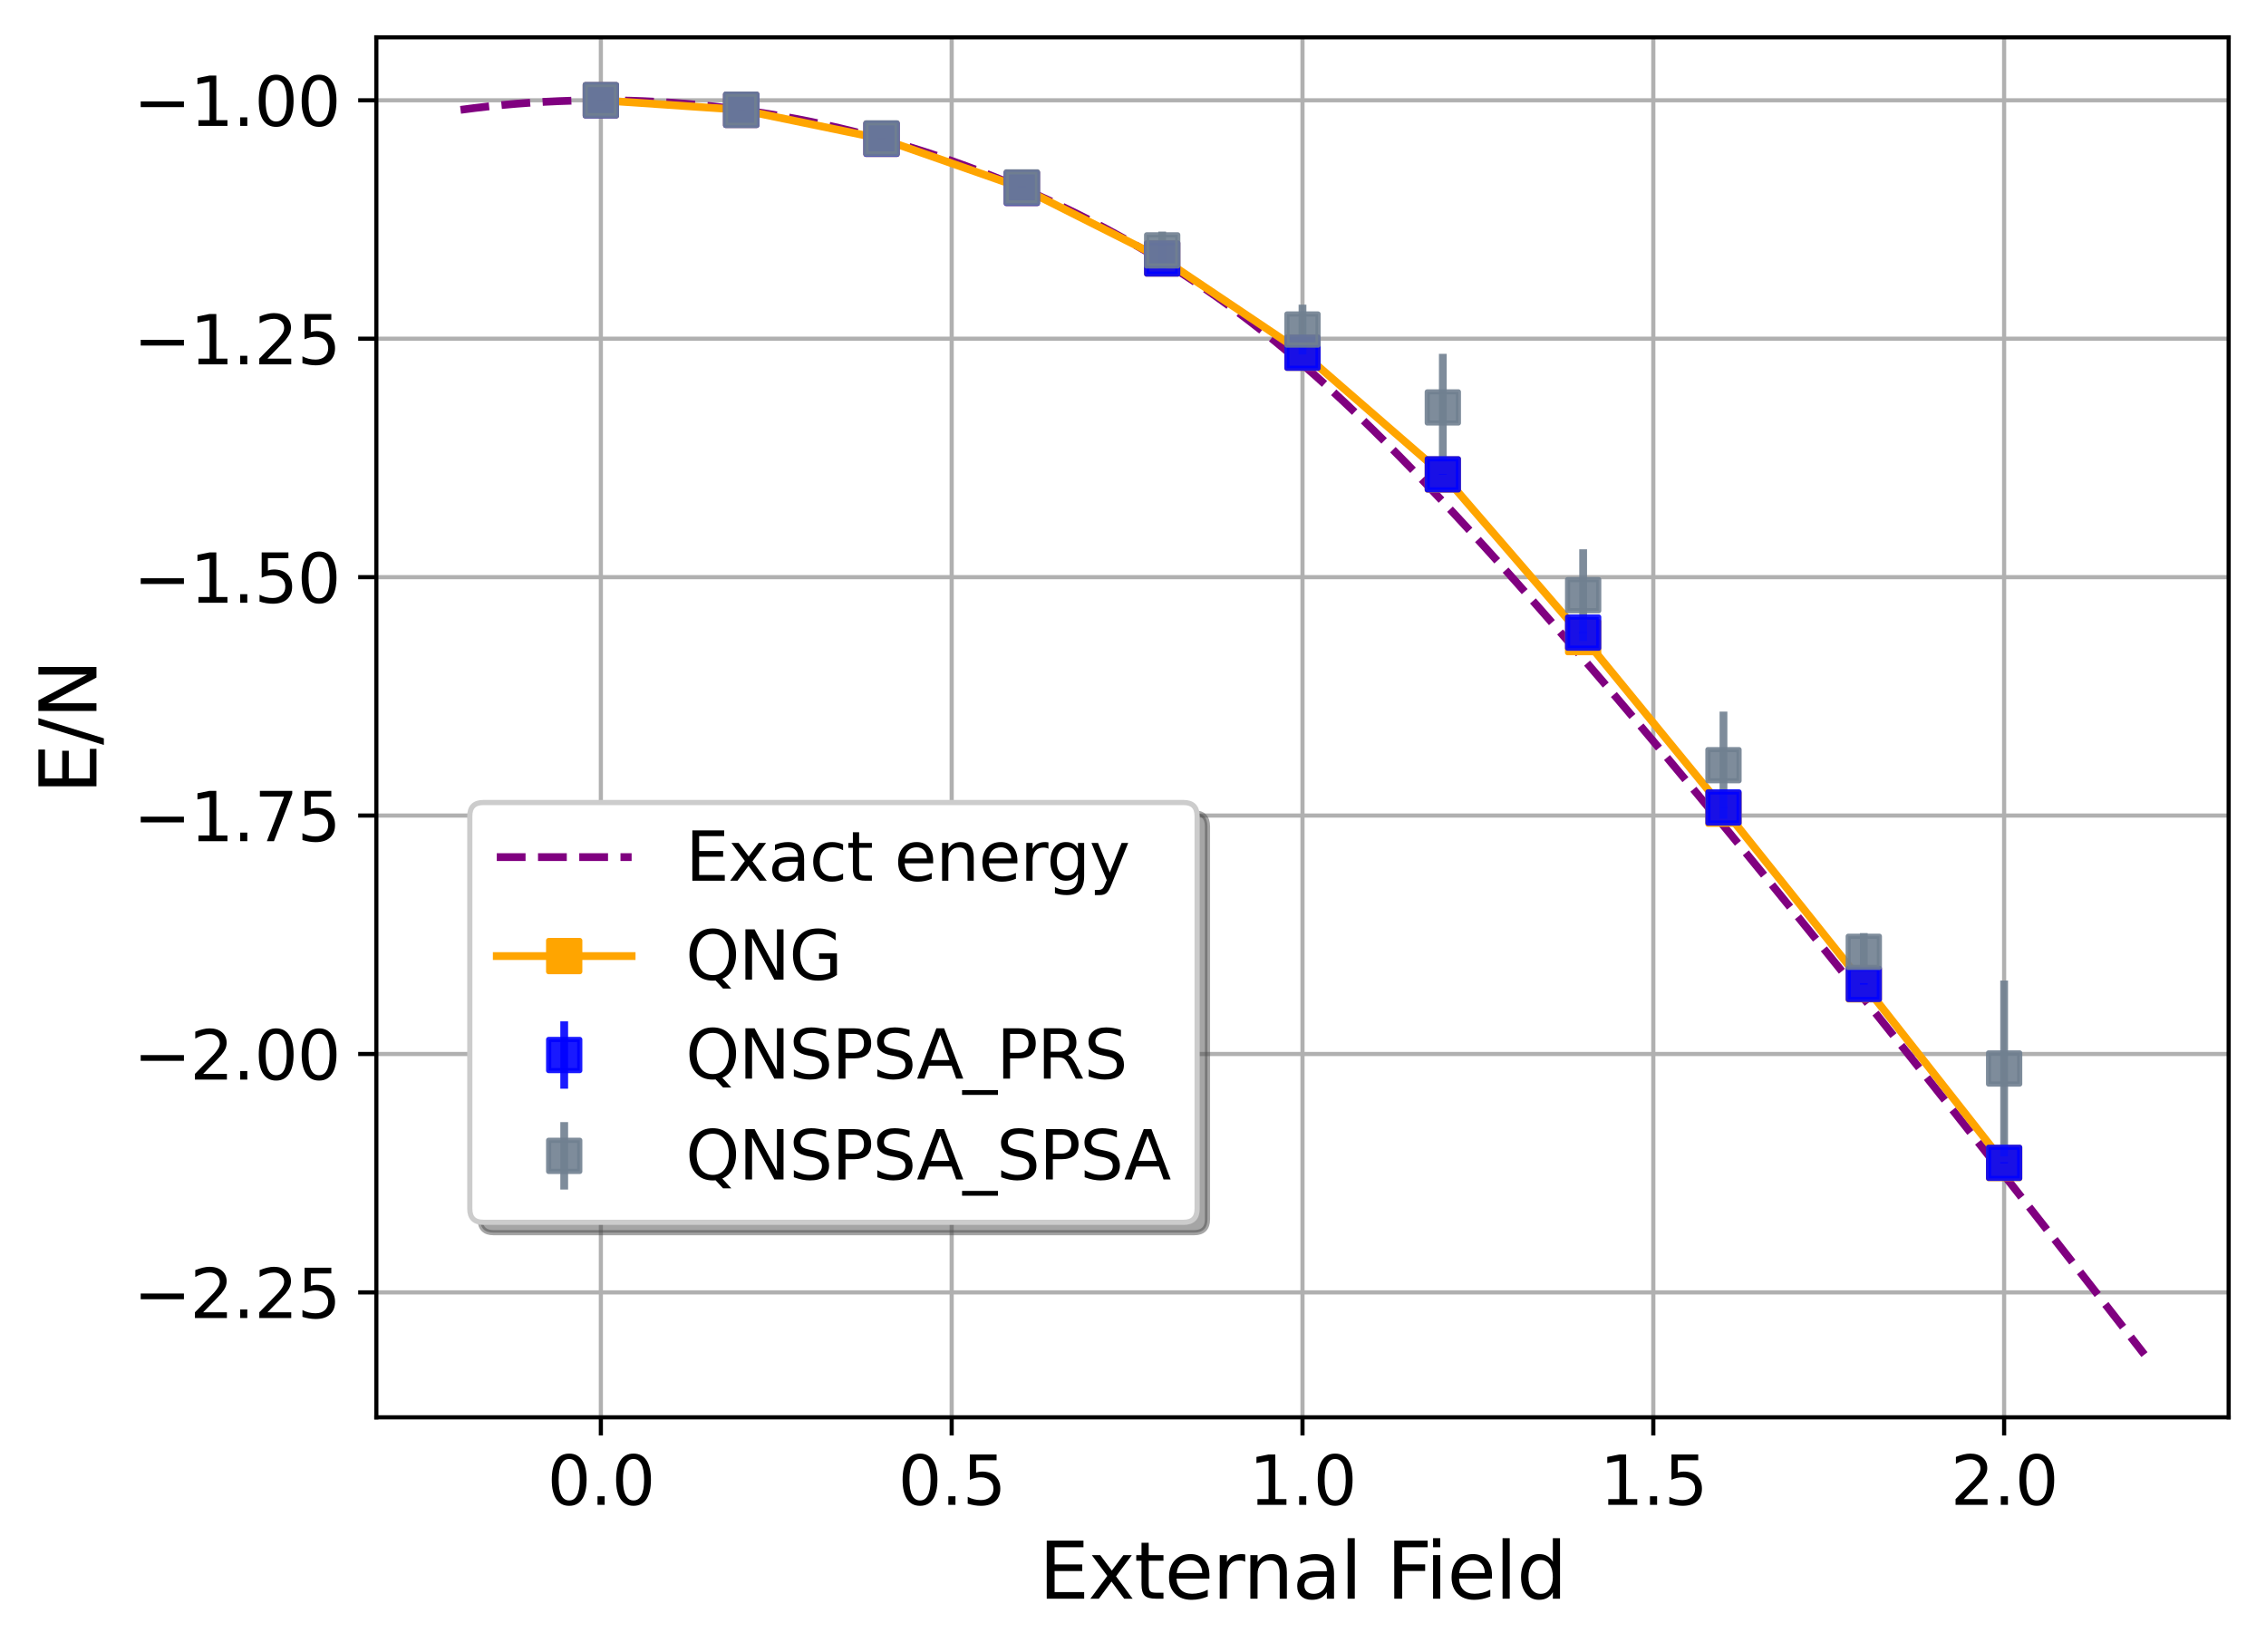 <?xml version="1.0" encoding="utf-8" standalone="no"?>
<!DOCTYPE svg PUBLIC "-//W3C//DTD SVG 1.1//EN"
  "http://www.w3.org/Graphics/SVG/1.1/DTD/svg11.dtd">
<svg xmlns:xlink="http://www.w3.org/1999/xlink" width="436.876pt" height="318.611pt" viewBox="0 0 436.876 318.611" xmlns="http://www.w3.org/2000/svg" version="1.1">
 <defs>
  <style type="text/css">*{stroke-linejoin: round; stroke-linecap: butt}</style>
 </defs>
 <g id="figure_1">
  <g id="patch_1">
   <path d="M 0 318.611 
L 436.876 318.611 
L 436.876 0 
L 0 0 
z
" style="fill: #ffffff"/>
  </g>
  <g id="axes_1">
   <g id="patch_2">
    <path d="M 72.556 273.312 
L 429.676 273.312 
L 429.676 7.2 
L 72.556 7.2 
z
" style="fill: #ffffff"/>
   </g>
   <g id="matplotlib.axis_1">
    <g id="xtick_1">
     <g id="line2d_1">
      <path d="M 115.843 273.312 
L 115.843 7.2 
" clip-path="url(#p0707a1c12b)" style="fill: none; stroke: #b0b0b0; stroke-width: 0.8; stroke-linecap: square"/>
     </g>
     <g id="line2d_2">
      <defs>
       <path id="meb8826c34d" d="M 0 0 
L 0 3.5 
" style="stroke: #000000; stroke-width: 0.8"/>
      </defs>
      <g>
       <use xlink:href="#meb8826c34d" x="115.843" y="273.312" style="stroke: #000000; stroke-width: 0.8"/>
      </g>
     </g>
     <g id="text_1">
      <!-- 0.0 -->
      <g transform="translate(105.506 290.19) scale(0.13 -0.13)">
       <defs>
        <path id="DejaVuSans-30" d="M 2034 4250 
Q 1547 4250 1301 3770 
Q 1056 3291 1056 2328 
Q 1056 1369 1301 889 
Q 1547 409 2034 409 
Q 2525 409 2770 889 
Q 3016 1369 3016 2328 
Q 3016 3291 2770 3770 
Q 2525 4250 2034 4250 
z
M 2034 4750 
Q 2819 4750 3233 4129 
Q 3647 3509 3647 2328 
Q 3647 1150 3233 529 
Q 2819 -91 2034 -91 
Q 1250 -91 836 529 
Q 422 1150 422 2328 
Q 422 3509 836 4129 
Q 1250 4750 2034 4750 
z
" transform="scale(0.016)"/>
        <path id="DejaVuSans-2e" d="M 684 794 
L 1344 794 
L 1344 0 
L 684 0 
L 684 794 
z
" transform="scale(0.016)"/>
       </defs>
       <use xlink:href="#DejaVuSans-30"/>
       <use xlink:href="#DejaVuSans-2e" x="63.623"/>
       <use xlink:href="#DejaVuSans-30" x="95.41"/>
      </g>
     </g>
    </g>
    <g id="xtick_2">
     <g id="line2d_3">
      <path d="M 183.48 273.312 
L 183.48 7.2 
" clip-path="url(#p0707a1c12b)" style="fill: none; stroke: #b0b0b0; stroke-width: 0.8; stroke-linecap: square"/>
     </g>
     <g id="line2d_4">
      <g>
       <use xlink:href="#meb8826c34d" x="183.48" y="273.312" style="stroke: #000000; stroke-width: 0.8"/>
      </g>
     </g>
     <g id="text_2">
      <!-- 0.5 -->
      <g transform="translate(173.143 290.19) scale(0.13 -0.13)">
       <defs>
        <path id="DejaVuSans-35" d="M 691 4666 
L 3169 4666 
L 3169 4134 
L 1269 4134 
L 1269 2991 
Q 1406 3038 1543 3061 
Q 1681 3084 1819 3084 
Q 2600 3084 3056 2656 
Q 3513 2228 3513 1497 
Q 3513 744 3044 326 
Q 2575 -91 1722 -91 
Q 1428 -91 1123 -41 
Q 819 9 494 109 
L 494 744 
Q 775 591 1075 516 
Q 1375 441 1709 441 
Q 2250 441 2565 725 
Q 2881 1009 2881 1497 
Q 2881 1984 2565 2268 
Q 2250 2553 1709 2553 
Q 1456 2553 1204 2497 
Q 953 2441 691 2322 
L 691 4666 
z
" transform="scale(0.016)"/>
       </defs>
       <use xlink:href="#DejaVuSans-30"/>
       <use xlink:href="#DejaVuSans-2e" x="63.623"/>
       <use xlink:href="#DejaVuSans-35" x="95.41"/>
      </g>
     </g>
    </g>
    <g id="xtick_3">
     <g id="line2d_5">
      <path d="M 251.116 273.312 
L 251.116 7.2 
" clip-path="url(#p0707a1c12b)" style="fill: none; stroke: #b0b0b0; stroke-width: 0.8; stroke-linecap: square"/>
     </g>
     <g id="line2d_6">
      <g>
       <use xlink:href="#meb8826c34d" x="251.116" y="273.312" style="stroke: #000000; stroke-width: 0.8"/>
      </g>
     </g>
     <g id="text_3">
      <!-- 1.0 -->
      <g transform="translate(240.779 290.19) scale(0.13 -0.13)">
       <defs>
        <path id="DejaVuSans-31" d="M 794 531 
L 1825 531 
L 1825 4091 
L 703 3866 
L 703 4441 
L 1819 4666 
L 2450 4666 
L 2450 531 
L 3481 531 
L 3481 0 
L 794 0 
L 794 531 
z
" transform="scale(0.016)"/>
       </defs>
       <use xlink:href="#DejaVuSans-31"/>
       <use xlink:href="#DejaVuSans-2e" x="63.623"/>
       <use xlink:href="#DejaVuSans-30" x="95.41"/>
      </g>
     </g>
    </g>
    <g id="xtick_4">
     <g id="line2d_7">
      <path d="M 318.752 273.312 
L 318.752 7.2 
" clip-path="url(#p0707a1c12b)" style="fill: none; stroke: #b0b0b0; stroke-width: 0.8; stroke-linecap: square"/>
     </g>
     <g id="line2d_8">
      <g>
       <use xlink:href="#meb8826c34d" x="318.752" y="273.312" style="stroke: #000000; stroke-width: 0.8"/>
      </g>
     </g>
     <g id="text_4">
      <!-- 1.5 -->
      <g transform="translate(308.415 290.19) scale(0.13 -0.13)">
       <use xlink:href="#DejaVuSans-31"/>
       <use xlink:href="#DejaVuSans-2e" x="63.623"/>
       <use xlink:href="#DejaVuSans-35" x="95.41"/>
      </g>
     </g>
    </g>
    <g id="xtick_5">
     <g id="line2d_9">
      <path d="M 386.389 273.312 
L 386.389 7.2 
" clip-path="url(#p0707a1c12b)" style="fill: none; stroke: #b0b0b0; stroke-width: 0.8; stroke-linecap: square"/>
     </g>
     <g id="line2d_10">
      <g>
       <use xlink:href="#meb8826c34d" x="386.389" y="273.312" style="stroke: #000000; stroke-width: 0.8"/>
      </g>
     </g>
     <g id="text_5">
      <!-- 2.0 -->
      <g transform="translate(376.052 290.19) scale(0.13 -0.13)">
       <defs>
        <path id="DejaVuSans-32" d="M 1228 531 
L 3431 531 
L 3431 0 
L 469 0 
L 469 531 
Q 828 903 1448 1529 
Q 2069 2156 2228 2338 
Q 2531 2678 2651 2914 
Q 2772 3150 2772 3378 
Q 2772 3750 2511 3984 
Q 2250 4219 1831 4219 
Q 1534 4219 1204 4116 
Q 875 4013 500 3803 
L 500 4441 
Q 881 4594 1212 4672 
Q 1544 4750 1819 4750 
Q 2544 4750 2975 4387 
Q 3406 4025 3406 3419 
Q 3406 3131 3298 2873 
Q 3191 2616 2906 2266 
Q 2828 2175 2409 1742 
Q 1991 1309 1228 531 
z
" transform="scale(0.016)"/>
       </defs>
       <use xlink:href="#DejaVuSans-32"/>
       <use xlink:href="#DejaVuSans-2e" x="63.623"/>
       <use xlink:href="#DejaVuSans-30" x="95.41"/>
      </g>
     </g>
    </g>
    <g id="text_6">
     <!-- External Field -->
     <g transform="translate(200.301 308.291) scale(0.15 -0.15)">
      <defs>
       <path id="DejaVuSans-45" d="M 628 4666 
L 3578 4666 
L 3578 4134 
L 1259 4134 
L 1259 2753 
L 3481 2753 
L 3481 2222 
L 1259 2222 
L 1259 531 
L 3634 531 
L 3634 0 
L 628 0 
L 628 4666 
z
" transform="scale(0.016)"/>
       <path id="DejaVuSans-78" d="M 3513 3500 
L 2247 1797 
L 3578 0 
L 2900 0 
L 1881 1375 
L 863 0 
L 184 0 
L 1544 1831 
L 300 3500 
L 978 3500 
L 1906 2253 
L 2834 3500 
L 3513 3500 
z
" transform="scale(0.016)"/>
       <path id="DejaVuSans-74" d="M 1172 4494 
L 1172 3500 
L 2356 3500 
L 2356 3053 
L 1172 3053 
L 1172 1153 
Q 1172 725 1289 603 
Q 1406 481 1766 481 
L 2356 481 
L 2356 0 
L 1766 0 
Q 1100 0 847 248 
Q 594 497 594 1153 
L 594 3053 
L 172 3053 
L 172 3500 
L 594 3500 
L 594 4494 
L 1172 4494 
z
" transform="scale(0.016)"/>
       <path id="DejaVuSans-65" d="M 3597 1894 
L 3597 1613 
L 953 1613 
Q 991 1019 1311 708 
Q 1631 397 2203 397 
Q 2534 397 2845 478 
Q 3156 559 3463 722 
L 3463 178 
Q 3153 47 2828 -22 
Q 2503 -91 2169 -91 
Q 1331 -91 842 396 
Q 353 884 353 1716 
Q 353 2575 817 3079 
Q 1281 3584 2069 3584 
Q 2775 3584 3186 3129 
Q 3597 2675 3597 1894 
z
M 3022 2063 
Q 3016 2534 2758 2815 
Q 2500 3097 2075 3097 
Q 1594 3097 1305 2825 
Q 1016 2553 972 2059 
L 3022 2063 
z
" transform="scale(0.016)"/>
       <path id="DejaVuSans-72" d="M 2631 2963 
Q 2534 3019 2420 3045 
Q 2306 3072 2169 3072 
Q 1681 3072 1420 2755 
Q 1159 2438 1159 1844 
L 1159 0 
L 581 0 
L 581 3500 
L 1159 3500 
L 1159 2956 
Q 1341 3275 1631 3429 
Q 1922 3584 2338 3584 
Q 2397 3584 2469 3576 
Q 2541 3569 2628 3553 
L 2631 2963 
z
" transform="scale(0.016)"/>
       <path id="DejaVuSans-6e" d="M 3513 2113 
L 3513 0 
L 2938 0 
L 2938 2094 
Q 2938 2591 2744 2837 
Q 2550 3084 2163 3084 
Q 1697 3084 1428 2787 
Q 1159 2491 1159 1978 
L 1159 0 
L 581 0 
L 581 3500 
L 1159 3500 
L 1159 2956 
Q 1366 3272 1645 3428 
Q 1925 3584 2291 3584 
Q 2894 3584 3203 3211 
Q 3513 2838 3513 2113 
z
" transform="scale(0.016)"/>
       <path id="DejaVuSans-61" d="M 2194 1759 
Q 1497 1759 1228 1600 
Q 959 1441 959 1056 
Q 959 750 1161 570 
Q 1363 391 1709 391 
Q 2188 391 2477 730 
Q 2766 1069 2766 1631 
L 2766 1759 
L 2194 1759 
z
M 3341 1997 
L 3341 0 
L 2766 0 
L 2766 531 
Q 2569 213 2275 61 
Q 1981 -91 1556 -91 
Q 1019 -91 701 211 
Q 384 513 384 1019 
Q 384 1609 779 1909 
Q 1175 2209 1959 2209 
L 2766 2209 
L 2766 2266 
Q 2766 2663 2505 2880 
Q 2244 3097 1772 3097 
Q 1472 3097 1187 3025 
Q 903 2953 641 2809 
L 641 3341 
Q 956 3463 1253 3523 
Q 1550 3584 1831 3584 
Q 2591 3584 2966 3190 
Q 3341 2797 3341 1997 
z
" transform="scale(0.016)"/>
       <path id="DejaVuSans-6c" d="M 603 4863 
L 1178 4863 
L 1178 0 
L 603 0 
L 603 4863 
z
" transform="scale(0.016)"/>
       <path id="DejaVuSans-20" transform="scale(0.016)"/>
       <path id="DejaVuSans-46" d="M 628 4666 
L 3309 4666 
L 3309 4134 
L 1259 4134 
L 1259 2759 
L 3109 2759 
L 3109 2228 
L 1259 2228 
L 1259 0 
L 628 0 
L 628 4666 
z
" transform="scale(0.016)"/>
       <path id="DejaVuSans-69" d="M 603 3500 
L 1178 3500 
L 1178 0 
L 603 0 
L 603 3500 
z
M 603 4863 
L 1178 4863 
L 1178 4134 
L 603 4134 
L 603 4863 
z
" transform="scale(0.016)"/>
       <path id="DejaVuSans-64" d="M 2906 2969 
L 2906 4863 
L 3481 4863 
L 3481 0 
L 2906 0 
L 2906 525 
Q 2725 213 2448 61 
Q 2172 -91 1784 -91 
Q 1150 -91 751 415 
Q 353 922 353 1747 
Q 353 2572 751 3078 
Q 1150 3584 1784 3584 
Q 2172 3584 2448 3432 
Q 2725 3281 2906 2969 
z
M 947 1747 
Q 947 1113 1208 752 
Q 1469 391 1925 391 
Q 2381 391 2643 752 
Q 2906 1113 2906 1747 
Q 2906 2381 2643 2742 
Q 2381 3103 1925 3103 
Q 1469 3103 1208 2742 
Q 947 2381 947 1747 
z
" transform="scale(0.016)"/>
      </defs>
      <use xlink:href="#DejaVuSans-45"/>
      <use xlink:href="#DejaVuSans-78" x="63.184"/>
      <use xlink:href="#DejaVuSans-74" x="122.363"/>
      <use xlink:href="#DejaVuSans-65" x="161.572"/>
      <use xlink:href="#DejaVuSans-72" x="223.096"/>
      <use xlink:href="#DejaVuSans-6e" x="262.459"/>
      <use xlink:href="#DejaVuSans-61" x="325.838"/>
      <use xlink:href="#DejaVuSans-6c" x="387.117"/>
      <use xlink:href="#DejaVuSans-20" x="414.9"/>
      <use xlink:href="#DejaVuSans-46" x="446.688"/>
      <use xlink:href="#DejaVuSans-69" x="496.957"/>
      <use xlink:href="#DejaVuSans-65" x="524.74"/>
      <use xlink:href="#DejaVuSans-6c" x="586.264"/>
      <use xlink:href="#DejaVuSans-64" x="614.047"/>
     </g>
    </g>
   </g>
   <g id="matplotlib.axis_2">
    <g id="ytick_1">
     <g id="line2d_11">
      <path d="M 72.556 249.227 
L 429.676 249.227 
" clip-path="url(#p0707a1c12b)" style="fill: none; stroke: #b0b0b0; stroke-width: 0.8; stroke-linecap: square"/>
     </g>
     <g id="line2d_12">
      <defs>
       <path id="mee268f3057" d="M 0 0 
L -3.5 0 
" style="stroke: #000000; stroke-width: 0.8"/>
      </defs>
      <g>
       <use xlink:href="#mee268f3057" x="72.556" y="249.227" style="stroke: #000000; stroke-width: 0.8"/>
      </g>
     </g>
     <g id="text_7">
      <!-- −2.25 -->
      <g transform="translate(25.717 254.166) scale(0.13 -0.13)">
       <defs>
        <path id="DejaVuSans-2212" d="M 678 2272 
L 4684 2272 
L 4684 1741 
L 678 1741 
L 678 2272 
z
" transform="scale(0.016)"/>
       </defs>
       <use xlink:href="#DejaVuSans-2212"/>
       <use xlink:href="#DejaVuSans-32" x="83.789"/>
       <use xlink:href="#DejaVuSans-2e" x="147.412"/>
       <use xlink:href="#DejaVuSans-32" x="179.199"/>
       <use xlink:href="#DejaVuSans-35" x="242.822"/>
      </g>
     </g>
    </g>
    <g id="ytick_2">
     <g id="line2d_13">
      <path d="M 72.556 203.25 
L 429.676 203.25 
" clip-path="url(#p0707a1c12b)" style="fill: none; stroke: #b0b0b0; stroke-width: 0.8; stroke-linecap: square"/>
     </g>
     <g id="line2d_14">
      <g>
       <use xlink:href="#mee268f3057" x="72.556" y="203.25" style="stroke: #000000; stroke-width: 0.8"/>
      </g>
     </g>
     <g id="text_8">
      <!-- −2.00 -->
      <g transform="translate(25.717 208.189) scale(0.13 -0.13)">
       <use xlink:href="#DejaVuSans-2212"/>
       <use xlink:href="#DejaVuSans-32" x="83.789"/>
       <use xlink:href="#DejaVuSans-2e" x="147.412"/>
       <use xlink:href="#DejaVuSans-30" x="179.199"/>
       <use xlink:href="#DejaVuSans-30" x="242.822"/>
      </g>
     </g>
    </g>
    <g id="ytick_3">
     <g id="line2d_15">
      <path d="M 72.556 157.273 
L 429.676 157.273 
" clip-path="url(#p0707a1c12b)" style="fill: none; stroke: #b0b0b0; stroke-width: 0.8; stroke-linecap: square"/>
     </g>
     <g id="line2d_16">
      <g>
       <use xlink:href="#mee268f3057" x="72.556" y="157.273" style="stroke: #000000; stroke-width: 0.8"/>
      </g>
     </g>
     <g id="text_9">
      <!-- −1.75 -->
      <g transform="translate(25.717 162.211) scale(0.13 -0.13)">
       <defs>
        <path id="DejaVuSans-37" d="M 525 4666 
L 3525 4666 
L 3525 4397 
L 1831 0 
L 1172 0 
L 2766 4134 
L 525 4134 
L 525 4666 
z
" transform="scale(0.016)"/>
       </defs>
       <use xlink:href="#DejaVuSans-2212"/>
       <use xlink:href="#DejaVuSans-31" x="83.789"/>
       <use xlink:href="#DejaVuSans-2e" x="147.412"/>
       <use xlink:href="#DejaVuSans-37" x="179.199"/>
       <use xlink:href="#DejaVuSans-35" x="242.822"/>
      </g>
     </g>
    </g>
    <g id="ytick_4">
     <g id="line2d_17">
      <path d="M 72.556 111.295 
L 429.676 111.295 
" clip-path="url(#p0707a1c12b)" style="fill: none; stroke: #b0b0b0; stroke-width: 0.8; stroke-linecap: square"/>
     </g>
     <g id="line2d_18">
      <g>
       <use xlink:href="#mee268f3057" x="72.556" y="111.295" style="stroke: #000000; stroke-width: 0.8"/>
      </g>
     </g>
     <g id="text_10">
      <!-- −1.50 -->
      <g transform="translate(25.717 116.234) scale(0.13 -0.13)">
       <use xlink:href="#DejaVuSans-2212"/>
       <use xlink:href="#DejaVuSans-31" x="83.789"/>
       <use xlink:href="#DejaVuSans-2e" x="147.412"/>
       <use xlink:href="#DejaVuSans-35" x="179.199"/>
       <use xlink:href="#DejaVuSans-30" x="242.822"/>
      </g>
     </g>
    </g>
    <g id="ytick_5">
     <g id="line2d_19">
      <path d="M 72.556 65.318 
L 429.676 65.318 
" clip-path="url(#p0707a1c12b)" style="fill: none; stroke: #b0b0b0; stroke-width: 0.8; stroke-linecap: square"/>
     </g>
     <g id="line2d_20">
      <g>
       <use xlink:href="#mee268f3057" x="72.556" y="65.318" style="stroke: #000000; stroke-width: 0.8"/>
      </g>
     </g>
     <g id="text_11">
      <!-- −1.25 -->
      <g transform="translate(25.717 70.257) scale(0.13 -0.13)">
       <use xlink:href="#DejaVuSans-2212"/>
       <use xlink:href="#DejaVuSans-31" x="83.789"/>
       <use xlink:href="#DejaVuSans-2e" x="147.412"/>
       <use xlink:href="#DejaVuSans-32" x="179.199"/>
       <use xlink:href="#DejaVuSans-35" x="242.822"/>
      </g>
     </g>
    </g>
    <g id="ytick_6">
     <g id="line2d_21">
      <path d="M 72.556 19.34 
L 429.676 19.34 
" clip-path="url(#p0707a1c12b)" style="fill: none; stroke: #b0b0b0; stroke-width: 0.8; stroke-linecap: square"/>
     </g>
     <g id="line2d_22">
      <g>
       <use xlink:href="#mee268f3057" x="72.556" y="19.34" style="stroke: #000000; stroke-width: 0.8"/>
      </g>
     </g>
     <g id="text_12">
      <!-- −1.00 -->
      <g transform="translate(25.717 24.279) scale(0.13 -0.13)">
       <use xlink:href="#DejaVuSans-2212"/>
       <use xlink:href="#DejaVuSans-31" x="83.789"/>
       <use xlink:href="#DejaVuSans-2e" x="147.412"/>
       <use xlink:href="#DejaVuSans-30" x="179.199"/>
       <use xlink:href="#DejaVuSans-30" x="242.822"/>
      </g>
     </g>
    </g>
    <g id="text_13">
     <!-- E/N -->
     <g transform="translate(18.598 153.133) rotate(-90) scale(0.15 -0.15)">
      <defs>
       <path id="DejaVuSans-2f" d="M 1625 4666 
L 2156 4666 
L 531 -594 
L 0 -594 
L 1625 4666 
z
" transform="scale(0.016)"/>
       <path id="DejaVuSans-4e" d="M 628 4666 
L 1478 4666 
L 3547 763 
L 3547 4666 
L 4159 4666 
L 4159 0 
L 3309 0 
L 1241 3903 
L 1241 0 
L 628 0 
L 628 4666 
z
" transform="scale(0.016)"/>
      </defs>
      <use xlink:href="#DejaVuSans-45"/>
      <use xlink:href="#DejaVuSans-2f" x="63.184"/>
      <use xlink:href="#DejaVuSans-4e" x="96.875"/>
     </g>
    </g>
   </g>
   <g id="line2d_23">
    <path d="M 88.789 21.184 
L 91.494 20.833 
L 94.2 20.519 
L 96.905 20.243 
L 99.611 20.003 
L 102.316 19.801 
L 105.022 19.635 
L 107.727 19.506 
L 110.432 19.414 
L 113.138 19.359 
L 115.843 19.34 
L 118.549 19.359 
L 121.254 19.414 
L 123.96 19.506 
L 126.665 19.635 
L 129.371 19.801 
L 132.076 20.003 
L 134.782 20.243 
L 137.487 20.519 
L 140.192 20.833 
L 142.898 21.184 
L 145.603 21.573 
L 148.309 21.998 
L 151.014 22.462 
L 153.72 22.963 
L 156.425 23.502 
L 159.131 24.079 
L 161.836 24.695 
L 164.542 25.349 
L 167.247 26.042 
L 169.952 26.774 
L 172.658 27.545 
L 175.363 28.355 
L 178.069 29.206 
L 180.774 30.096 
L 183.48 31.027 
L 186.185 32 
L 188.891 33.013 
L 191.596 34.069 
L 194.302 35.167 
L 197.007 36.309 
L 199.712 37.494 
L 202.418 38.724 
L 205.123 40 
L 207.829 41.322 
L 210.534 42.692 
L 213.24 44.112 
L 215.945 45.582 
L 218.651 47.105 
L 221.356 48.682 
L 224.062 50.316 
L 226.767 52.009 
L 229.472 53.763 
L 232.178 55.582 
L 234.883 57.466 
L 237.589 59.42 
L 240.294 61.443 
L 243 63.539 
L 245.705 65.708 
L 248.411 67.949 
L 251.116 70.262 
L 253.822 72.645 
L 256.527 75.095 
L 259.232 77.611 
L 261.938 80.187 
L 264.643 82.821 
L 267.349 85.508 
L 270.054 88.245 
L 272.76 91.028 
L 275.465 93.854 
L 278.171 96.72 
L 280.876 99.622 
L 283.582 102.558 
L 286.287 105.525 
L 288.992 108.521 
L 291.698 111.544 
L 294.403 114.593 
L 297.109 117.665 
L 299.814 120.759 
L 302.52 123.874 
L 305.225 127.009 
L 307.931 130.162 
L 310.636 133.332 
L 313.342 136.518 
L 316.047 139.72 
L 318.752 142.937 
L 321.458 146.168 
L 324.163 149.412 
L 326.869 152.668 
L 329.574 155.937 
L 332.28 159.217 
L 334.985 162.508 
L 337.691 165.809 
L 340.396 169.121 
L 343.102 172.442 
L 345.807 175.773 
L 348.512 179.112 
L 351.218 182.46 
L 353.923 185.815 
L 356.629 189.179 
L 359.334 192.551 
L 362.04 195.929 
L 364.745 199.315 
L 367.451 202.707 
L 370.156 206.106 
L 372.862 209.511 
L 375.567 212.922 
L 378.272 216.339 
L 380.978 219.762 
L 383.683 223.19 
L 386.389 226.624 
L 389.094 230.062 
L 391.8 233.506 
L 394.505 236.954 
L 397.211 240.407 
L 399.916 243.865 
L 402.622 247.327 
L 405.327 250.793 
L 408.032 254.264 
L 410.738 257.738 
L 413.443 261.216 
" clip-path="url(#p0707a1c12b)" style="fill: none; stroke-dasharray: 5.55,2.4; stroke-dashoffset: 0; stroke: #800080; stroke-width: 1.5"/>
   </g>
   <g id="line2d_24">
    <path d="M 115.843 19.34 
L 142.898 21.184 
L 169.952 26.764 
L 197.007 36.234 
L 224.062 49.851 
L 251.116 68.017 
L 278.171 91.503 
L 305.225 122.86 
L 332.28 155.945 
L 359.334 189.826 
L 386.389 224.283 
" clip-path="url(#p0707a1c12b)" style="fill: none; stroke: #ffa500; stroke-width: 1.5; stroke-linecap: square"/>
    <defs>
     <path id="m0206e2895a" d="M -3 3 
L 3 3 
L 3 -3 
L -3 -3 
z
" style="stroke: #ffa500; stroke-linejoin: miter"/>
    </defs>
    <g clip-path="url(#p0707a1c12b)">
     <use xlink:href="#m0206e2895a" x="115.843" y="19.34" style="fill: #ffa500; stroke: #ffa500; stroke-linejoin: miter"/>
     <use xlink:href="#m0206e2895a" x="142.898" y="21.184" style="fill: #ffa500; stroke: #ffa500; stroke-linejoin: miter"/>
     <use xlink:href="#m0206e2895a" x="169.952" y="26.764" style="fill: #ffa500; stroke: #ffa500; stroke-linejoin: miter"/>
     <use xlink:href="#m0206e2895a" x="197.007" y="36.234" style="fill: #ffa500; stroke: #ffa500; stroke-linejoin: miter"/>
     <use xlink:href="#m0206e2895a" x="224.062" y="49.851" style="fill: #ffa500; stroke: #ffa500; stroke-linejoin: miter"/>
     <use xlink:href="#m0206e2895a" x="251.116" y="68.017" style="fill: #ffa500; stroke: #ffa500; stroke-linejoin: miter"/>
     <use xlink:href="#m0206e2895a" x="278.171" y="91.503" style="fill: #ffa500; stroke: #ffa500; stroke-linejoin: miter"/>
     <use xlink:href="#m0206e2895a" x="305.225" y="122.86" style="fill: #ffa500; stroke: #ffa500; stroke-linejoin: miter"/>
     <use xlink:href="#m0206e2895a" x="332.28" y="155.945" style="fill: #ffa500; stroke: #ffa500; stroke-linejoin: miter"/>
     <use xlink:href="#m0206e2895a" x="359.334" y="189.826" style="fill: #ffa500; stroke: #ffa500; stroke-linejoin: miter"/>
     <use xlink:href="#m0206e2895a" x="386.389" y="224.283" style="fill: #ffa500; stroke: #ffa500; stroke-linejoin: miter"/>
    </g>
   </g>
   <g id="LineCollection_1">
    <path d="M 115.843 19.34 
L 115.843 19.34 
" clip-path="url(#p0707a1c12b)" style="fill: none; stroke: #0000ff; stroke-opacity: 0.9; stroke-width: 1.5"/>
    <path d="M 142.898 21.184 
L 142.898 21.184 
" clip-path="url(#p0707a1c12b)" style="fill: none; stroke: #0000ff; stroke-opacity: 0.9; stroke-width: 1.5"/>
    <path d="M 169.952 26.764 
L 169.952 26.764 
" clip-path="url(#p0707a1c12b)" style="fill: none; stroke: #0000ff; stroke-opacity: 0.9; stroke-width: 1.5"/>
    <path d="M 197.007 36.234 
L 197.007 36.234 
" clip-path="url(#p0707a1c12b)" style="fill: none; stroke: #0000ff; stroke-opacity: 0.9; stroke-width: 1.5"/>
    <path d="M 224.062 49.851 
L 224.062 49.851 
" clip-path="url(#p0707a1c12b)" style="fill: none; stroke: #0000ff; stroke-opacity: 0.9; stroke-width: 1.5"/>
    <path d="M 251.116 68.02 
L 251.116 68.014 
" clip-path="url(#p0707a1c12b)" style="fill: none; stroke: #0000ff; stroke-opacity: 0.9; stroke-width: 1.5"/>
    <path d="M 278.171 91.52 
L 278.171 91.416 
" clip-path="url(#p0707a1c12b)" style="fill: none; stroke: #0000ff; stroke-opacity: 0.9; stroke-width: 1.5"/>
    <path d="M 305.225 122.184 
L 305.225 121.796 
" clip-path="url(#p0707a1c12b)" style="fill: none; stroke: #0000ff; stroke-opacity: 0.9; stroke-width: 1.5"/>
    <path d="M 332.28 155.779 
L 332.28 155.644 
" clip-path="url(#p0707a1c12b)" style="fill: none; stroke: #0000ff; stroke-opacity: 0.9; stroke-width: 1.5"/>
    <path d="M 359.334 189.877 
L 359.334 189.596 
" clip-path="url(#p0707a1c12b)" style="fill: none; stroke: #0000ff; stroke-opacity: 0.9; stroke-width: 1.5"/>
    <path d="M 386.389 224.35 
L 386.389 224.128 
" clip-path="url(#p0707a1c12b)" style="fill: none; stroke: #0000ff; stroke-opacity: 0.9; stroke-width: 1.5"/>
   </g>
   <g id="LineCollection_2">
    <path d="M 115.843 19.332 
L 115.843 19.296 
" clip-path="url(#p0707a1c12b)" style="fill: none; stroke: #708090; stroke-opacity: 0.9; stroke-width: 1.5"/>
    <path d="M 142.898 21.175 
L 142.898 21.142 
" clip-path="url(#p0707a1c12b)" style="fill: none; stroke: #708090; stroke-opacity: 0.9; stroke-width: 1.5"/>
    <path d="M 169.952 26.768 
L 169.952 26.608 
" clip-path="url(#p0707a1c12b)" style="fill: none; stroke: #708090; stroke-opacity: 0.9; stroke-width: 1.5"/>
    <path d="M 197.007 36.333 
L 197.007 35.942 
" clip-path="url(#p0707a1c12b)" style="fill: none; stroke: #708090; stroke-opacity: 0.9; stroke-width: 1.5"/>
    <path d="M 224.062 51.913 
L 224.062 44.655 
" clip-path="url(#p0707a1c12b)" style="fill: none; stroke: #708090; stroke-opacity: 0.9; stroke-width: 1.5"/>
    <path d="M 251.116 68.347 
L 251.116 58.751 
" clip-path="url(#p0707a1c12b)" style="fill: none; stroke: #708090; stroke-opacity: 0.9; stroke-width: 1.5"/>
    <path d="M 278.171 88.899 
L 278.171 68.238 
" clip-path="url(#p0707a1c12b)" style="fill: none; stroke: #708090; stroke-opacity: 0.9; stroke-width: 1.5"/>
    <path d="M 305.225 123.618 
L 305.225 105.926 
" clip-path="url(#p0707a1c12b)" style="fill: none; stroke: #708090; stroke-opacity: 0.9; stroke-width: 1.5"/>
    <path d="M 332.28 157.886 
L 332.28 137.231 
" clip-path="url(#p0707a1c12b)" style="fill: none; stroke: #708090; stroke-opacity: 0.9; stroke-width: 1.5"/>
    <path d="M 359.334 187.166 
L 359.334 179.933 
" clip-path="url(#p0707a1c12b)" style="fill: none; stroke: #708090; stroke-opacity: 0.9; stroke-width: 1.5"/>
    <path d="M 386.389 222.994 
L 386.389 189.094 
" clip-path="url(#p0707a1c12b)" style="fill: none; stroke: #708090; stroke-opacity: 0.9; stroke-width: 1.5"/>
   </g>
   <g id="line2d_25">
    <defs>
     <path id="m03bb62d883" d="M -3 3 
L 3 3 
L 3 -3 
L -3 -3 
z
" style="stroke: #0000ff; stroke-opacity: 0.9; stroke-linejoin: miter"/>
    </defs>
    <g clip-path="url(#p0707a1c12b)">
     <use xlink:href="#m03bb62d883" x="115.843" y="19.34" style="fill: #0000ff; fill-opacity: 0.9; stroke: #0000ff; stroke-opacity: 0.9; stroke-linejoin: miter"/>
     <use xlink:href="#m03bb62d883" x="142.898" y="21.184" style="fill: #0000ff; fill-opacity: 0.9; stroke: #0000ff; stroke-opacity: 0.9; stroke-linejoin: miter"/>
     <use xlink:href="#m03bb62d883" x="169.952" y="26.764" style="fill: #0000ff; fill-opacity: 0.9; stroke: #0000ff; stroke-opacity: 0.9; stroke-linejoin: miter"/>
     <use xlink:href="#m03bb62d883" x="197.007" y="36.234" style="fill: #0000ff; fill-opacity: 0.9; stroke: #0000ff; stroke-opacity: 0.9; stroke-linejoin: miter"/>
     <use xlink:href="#m03bb62d883" x="224.062" y="49.851" style="fill: #0000ff; fill-opacity: 0.9; stroke: #0000ff; stroke-opacity: 0.9; stroke-linejoin: miter"/>
     <use xlink:href="#m03bb62d883" x="251.116" y="68.017" style="fill: #0000ff; fill-opacity: 0.9; stroke: #0000ff; stroke-opacity: 0.9; stroke-linejoin: miter"/>
     <use xlink:href="#m03bb62d883" x="278.171" y="91.468" style="fill: #0000ff; fill-opacity: 0.9; stroke: #0000ff; stroke-opacity: 0.9; stroke-linejoin: miter"/>
     <use xlink:href="#m03bb62d883" x="305.225" y="121.99" style="fill: #0000ff; fill-opacity: 0.9; stroke: #0000ff; stroke-opacity: 0.9; stroke-linejoin: miter"/>
     <use xlink:href="#m03bb62d883" x="332.28" y="155.711" style="fill: #0000ff; fill-opacity: 0.9; stroke: #0000ff; stroke-opacity: 0.9; stroke-linejoin: miter"/>
     <use xlink:href="#m03bb62d883" x="359.334" y="189.737" style="fill: #0000ff; fill-opacity: 0.9; stroke: #0000ff; stroke-opacity: 0.9; stroke-linejoin: miter"/>
     <use xlink:href="#m03bb62d883" x="386.389" y="224.239" style="fill: #0000ff; fill-opacity: 0.9; stroke: #0000ff; stroke-opacity: 0.9; stroke-linejoin: miter"/>
    </g>
   </g>
   <g id="line2d_26">
    <defs>
     <path id="md9c4a6b624" d="M -3 3 
L 3 3 
L 3 -3 
L -3 -3 
z
" style="stroke: #708090; stroke-opacity: 0.9; stroke-linejoin: miter"/>
    </defs>
    <g clip-path="url(#p0707a1c12b)">
     <use xlink:href="#md9c4a6b624" x="115.843" y="19.314" style="fill: #708090; fill-opacity: 0.9; stroke: #708090; stroke-opacity: 0.9; stroke-linejoin: miter"/>
     <use xlink:href="#md9c4a6b624" x="142.898" y="21.159" style="fill: #708090; fill-opacity: 0.9; stroke: #708090; stroke-opacity: 0.9; stroke-linejoin: miter"/>
     <use xlink:href="#md9c4a6b624" x="169.952" y="26.688" style="fill: #708090; fill-opacity: 0.9; stroke: #708090; stroke-opacity: 0.9; stroke-linejoin: miter"/>
     <use xlink:href="#md9c4a6b624" x="197.007" y="36.138" style="fill: #708090; fill-opacity: 0.9; stroke: #708090; stroke-opacity: 0.9; stroke-linejoin: miter"/>
     <use xlink:href="#md9c4a6b624" x="224.062" y="48.284" style="fill: #708090; fill-opacity: 0.9; stroke: #708090; stroke-opacity: 0.9; stroke-linejoin: miter"/>
     <use xlink:href="#md9c4a6b624" x="251.116" y="63.549" style="fill: #708090; fill-opacity: 0.9; stroke: #708090; stroke-opacity: 0.9; stroke-linejoin: miter"/>
     <use xlink:href="#md9c4a6b624" x="278.171" y="78.568" style="fill: #708090; fill-opacity: 0.9; stroke: #708090; stroke-opacity: 0.9; stroke-linejoin: miter"/>
     <use xlink:href="#md9c4a6b624" x="305.225" y="114.772" style="fill: #708090; fill-opacity: 0.9; stroke: #708090; stroke-opacity: 0.9; stroke-linejoin: miter"/>
     <use xlink:href="#md9c4a6b624" x="332.28" y="147.559" style="fill: #708090; fill-opacity: 0.9; stroke: #708090; stroke-opacity: 0.9; stroke-linejoin: miter"/>
     <use xlink:href="#md9c4a6b624" x="359.334" y="183.55" style="fill: #708090; fill-opacity: 0.9; stroke: #708090; stroke-opacity: 0.9; stroke-linejoin: miter"/>
     <use xlink:href="#md9c4a6b624" x="386.389" y="206.044" style="fill: #708090; fill-opacity: 0.9; stroke: #708090; stroke-opacity: 0.9; stroke-linejoin: miter"/>
    </g>
   </g>
   <g id="patch_3">
    <path d="M 72.556 273.312 
L 72.556 7.2 
" style="fill: none; stroke: #000000; stroke-width: 0.8; stroke-linejoin: miter; stroke-linecap: square"/>
   </g>
   <g id="patch_4">
    <path d="M 429.676 273.312 
L 429.676 7.2 
" style="fill: none; stroke: #000000; stroke-width: 0.8; stroke-linejoin: miter; stroke-linecap: square"/>
   </g>
   <g id="patch_5">
    <path d="M 72.556 273.312 
L 429.676 273.312 
" style="fill: none; stroke: #000000; stroke-width: 0.8; stroke-linejoin: miter; stroke-linecap: square"/>
   </g>
   <g id="patch_6">
    <path d="M 72.556 7.2 
L 429.676 7.2 
" style="fill: none; stroke: #000000; stroke-width: 0.8; stroke-linejoin: miter; stroke-linecap: square"/>
   </g>
  </g>
  <g id="legend_1">
   <g id="patch_7">
    <path d="M 95.176 237.708 
L 230.197 237.708 
Q 232.797 237.708 232.797 235.108 
L 232.797 159.359 
Q 232.797 156.759 230.197 156.759 
L 95.176 156.759 
Q 92.576 156.759 92.576 159.359 
L 92.576 235.108 
Q 92.576 237.708 95.176 237.708 
z
" style="fill: #4c4c4c; opacity: 0.5; stroke: #4c4c4c; stroke-linejoin: miter"/>
   </g>
   <g id="patch_8">
    <path d="M 93.176 235.708 
L 228.197 235.708 
Q 230.797 235.708 230.797 233.108 
L 230.797 157.359 
Q 230.797 154.759 228.197 154.759 
L 93.176 154.759 
Q 90.576 154.759 90.576 157.359 
L 90.576 233.108 
Q 90.576 235.708 93.176 235.708 
z
" style="fill: #ffffff; stroke: #cccccc; stroke-linejoin: miter"/>
   </g>
   <g id="line2d_27">
    <path d="M 95.776 165.287 
L 108.776 165.287 
L 121.776 165.287 
" style="fill: none; stroke-dasharray: 5.55,2.4; stroke-dashoffset: 0; stroke: #800080; stroke-width: 1.5"/>
   </g>
   <g id="text_14">
    <!-- Exact energy -->
    <g transform="translate(132.176 169.837) scale(0.13 -0.13)">
     <defs>
      <path id="DejaVuSans-63" d="M 3122 3366 
L 3122 2828 
Q 2878 2963 2633 3030 
Q 2388 3097 2138 3097 
Q 1578 3097 1268 2742 
Q 959 2388 959 1747 
Q 959 1106 1268 751 
Q 1578 397 2138 397 
Q 2388 397 2633 464 
Q 2878 531 3122 666 
L 3122 134 
Q 2881 22 2623 -34 
Q 2366 -91 2075 -91 
Q 1284 -91 818 406 
Q 353 903 353 1747 
Q 353 2603 823 3093 
Q 1294 3584 2113 3584 
Q 2378 3584 2631 3529 
Q 2884 3475 3122 3366 
z
" transform="scale(0.016)"/>
      <path id="DejaVuSans-67" d="M 2906 1791 
Q 2906 2416 2648 2759 
Q 2391 3103 1925 3103 
Q 1463 3103 1205 2759 
Q 947 2416 947 1791 
Q 947 1169 1205 825 
Q 1463 481 1925 481 
Q 2391 481 2648 825 
Q 2906 1169 2906 1791 
z
M 3481 434 
Q 3481 -459 3084 -895 
Q 2688 -1331 1869 -1331 
Q 1566 -1331 1297 -1286 
Q 1028 -1241 775 -1147 
L 775 -588 
Q 1028 -725 1275 -790 
Q 1522 -856 1778 -856 
Q 2344 -856 2625 -561 
Q 2906 -266 2906 331 
L 2906 616 
Q 2728 306 2450 153 
Q 2172 0 1784 0 
Q 1141 0 747 490 
Q 353 981 353 1791 
Q 353 2603 747 3093 
Q 1141 3584 1784 3584 
Q 2172 3584 2450 3431 
Q 2728 3278 2906 2969 
L 2906 3500 
L 3481 3500 
L 3481 434 
z
" transform="scale(0.016)"/>
      <path id="DejaVuSans-79" d="M 2059 -325 
Q 1816 -950 1584 -1140 
Q 1353 -1331 966 -1331 
L 506 -1331 
L 506 -850 
L 844 -850 
Q 1081 -850 1212 -737 
Q 1344 -625 1503 -206 
L 1606 56 
L 191 3500 
L 800 3500 
L 1894 763 
L 2988 3500 
L 3597 3500 
L 2059 -325 
z
" transform="scale(0.016)"/>
     </defs>
     <use xlink:href="#DejaVuSans-45"/>
     <use xlink:href="#DejaVuSans-78" x="63.184"/>
     <use xlink:href="#DejaVuSans-61" x="122.363"/>
     <use xlink:href="#DejaVuSans-63" x="183.643"/>
     <use xlink:href="#DejaVuSans-74" x="238.623"/>
     <use xlink:href="#DejaVuSans-20" x="277.832"/>
     <use xlink:href="#DejaVuSans-65" x="309.619"/>
     <use xlink:href="#DejaVuSans-6e" x="371.143"/>
     <use xlink:href="#DejaVuSans-65" x="434.521"/>
     <use xlink:href="#DejaVuSans-72" x="496.045"/>
     <use xlink:href="#DejaVuSans-67" x="535.408"/>
     <use xlink:href="#DejaVuSans-79" x="598.885"/>
    </g>
   </g>
   <g id="line2d_28">
    <path d="M 95.776 184.368 
L 108.776 184.368 
L 121.776 184.368 
" style="fill: none; stroke: #ffa500; stroke-width: 1.5; stroke-linecap: square"/>
    <g>
     <use xlink:href="#m0206e2895a" x="108.776" y="184.368" style="fill: #ffa500; stroke: #ffa500; stroke-linejoin: miter"/>
    </g>
   </g>
   <g id="text_15">
    <!-- QNG -->
    <g transform="translate(132.176 188.918) scale(0.13 -0.13)">
     <defs>
      <path id="DejaVuSans-51" d="M 2522 4238 
Q 1834 4238 1429 3725 
Q 1025 3213 1025 2328 
Q 1025 1447 1429 934 
Q 1834 422 2522 422 
Q 3209 422 3611 934 
Q 4013 1447 4013 2328 
Q 4013 3213 3611 3725 
Q 3209 4238 2522 4238 
z
M 3406 84 
L 4238 -825 
L 3475 -825 
L 2784 -78 
Q 2681 -84 2626 -87 
Q 2572 -91 2522 -91 
Q 1538 -91 948 567 
Q 359 1225 359 2328 
Q 359 3434 948 4092 
Q 1538 4750 2522 4750 
Q 3503 4750 4090 4092 
Q 4678 3434 4678 2328 
Q 4678 1516 4351 937 
Q 4025 359 3406 84 
z
" transform="scale(0.016)"/>
      <path id="DejaVuSans-47" d="M 3809 666 
L 3809 1919 
L 2778 1919 
L 2778 2438 
L 4434 2438 
L 4434 434 
Q 4069 175 3628 42 
Q 3188 -91 2688 -91 
Q 1594 -91 976 548 
Q 359 1188 359 2328 
Q 359 3472 976 4111 
Q 1594 4750 2688 4750 
Q 3144 4750 3555 4637 
Q 3966 4525 4313 4306 
L 4313 3634 
Q 3963 3931 3569 4081 
Q 3175 4231 2741 4231 
Q 1884 4231 1454 3753 
Q 1025 3275 1025 2328 
Q 1025 1384 1454 906 
Q 1884 428 2741 428 
Q 3075 428 3337 486 
Q 3600 544 3809 666 
z
" transform="scale(0.016)"/>
     </defs>
     <use xlink:href="#DejaVuSans-51"/>
     <use xlink:href="#DejaVuSans-4e" x="78.711"/>
     <use xlink:href="#DejaVuSans-47" x="153.516"/>
    </g>
   </g>
   <g id="LineCollection_3">
    <path d="M 108.776 209.95 
L 108.776 196.95 
" style="fill: none; stroke: #0000ff; stroke-opacity: 0.9; stroke-width: 1.5"/>
   </g>
   <g id="line2d_29"/>
   <g id="line2d_30">
    <g>
     <use xlink:href="#m03bb62d883" x="108.776" y="203.45" style="fill: #0000ff; fill-opacity: 0.9; stroke: #0000ff; stroke-opacity: 0.9; stroke-linejoin: miter"/>
    </g>
   </g>
   <g id="text_16">
    <!-- QNSPSA_PRS -->
    <g transform="translate(132.176 208) scale(0.13 -0.13)">
     <defs>
      <path id="DejaVuSans-53" d="M 3425 4513 
L 3425 3897 
Q 3066 4069 2747 4153 
Q 2428 4238 2131 4238 
Q 1616 4238 1336 4038 
Q 1056 3838 1056 3469 
Q 1056 3159 1242 3001 
Q 1428 2844 1947 2747 
L 2328 2669 
Q 3034 2534 3370 2195 
Q 3706 1856 3706 1288 
Q 3706 609 3251 259 
Q 2797 -91 1919 -91 
Q 1588 -91 1214 -16 
Q 841 59 441 206 
L 441 856 
Q 825 641 1194 531 
Q 1563 422 1919 422 
Q 2459 422 2753 634 
Q 3047 847 3047 1241 
Q 3047 1584 2836 1778 
Q 2625 1972 2144 2069 
L 1759 2144 
Q 1053 2284 737 2584 
Q 422 2884 422 3419 
Q 422 4038 858 4394 
Q 1294 4750 2059 4750 
Q 2388 4750 2728 4690 
Q 3069 4631 3425 4513 
z
" transform="scale(0.016)"/>
      <path id="DejaVuSans-50" d="M 1259 4147 
L 1259 2394 
L 2053 2394 
Q 2494 2394 2734 2622 
Q 2975 2850 2975 3272 
Q 2975 3691 2734 3919 
Q 2494 4147 2053 4147 
L 1259 4147 
z
M 628 4666 
L 2053 4666 
Q 2838 4666 3239 4311 
Q 3641 3956 3641 3272 
Q 3641 2581 3239 2228 
Q 2838 1875 2053 1875 
L 1259 1875 
L 1259 0 
L 628 0 
L 628 4666 
z
" transform="scale(0.016)"/>
      <path id="DejaVuSans-41" d="M 2188 4044 
L 1331 1722 
L 3047 1722 
L 2188 4044 
z
M 1831 4666 
L 2547 4666 
L 4325 0 
L 3669 0 
L 3244 1197 
L 1141 1197 
L 716 0 
L 50 0 
L 1831 4666 
z
" transform="scale(0.016)"/>
      <path id="DejaVuSans-5f" d="M 3263 -1063 
L 3263 -1509 
L -63 -1509 
L -63 -1063 
L 3263 -1063 
z
" transform="scale(0.016)"/>
      <path id="DejaVuSans-52" d="M 2841 2188 
Q 3044 2119 3236 1894 
Q 3428 1669 3622 1275 
L 4263 0 
L 3584 0 
L 2988 1197 
Q 2756 1666 2539 1819 
Q 2322 1972 1947 1972 
L 1259 1972 
L 1259 0 
L 628 0 
L 628 4666 
L 2053 4666 
Q 2853 4666 3247 4331 
Q 3641 3997 3641 3322 
Q 3641 2881 3436 2590 
Q 3231 2300 2841 2188 
z
M 1259 4147 
L 1259 2491 
L 2053 2491 
Q 2509 2491 2742 2702 
Q 2975 2913 2975 3322 
Q 2975 3731 2742 3939 
Q 2509 4147 2053 4147 
L 1259 4147 
z
" transform="scale(0.016)"/>
     </defs>
     <use xlink:href="#DejaVuSans-51"/>
     <use xlink:href="#DejaVuSans-4e" x="78.711"/>
     <use xlink:href="#DejaVuSans-53" x="153.516"/>
     <use xlink:href="#DejaVuSans-50" x="216.992"/>
     <use xlink:href="#DejaVuSans-53" x="277.295"/>
     <use xlink:href="#DejaVuSans-41" x="342.646"/>
     <use xlink:href="#DejaVuSans-5f" x="411.055"/>
     <use xlink:href="#DejaVuSans-50" x="461.055"/>
     <use xlink:href="#DejaVuSans-52" x="521.357"/>
     <use xlink:href="#DejaVuSans-53" x="590.84"/>
    </g>
   </g>
   <g id="LineCollection_4">
    <path d="M 108.776 229.393 
L 108.776 216.393 
" style="fill: none; stroke: #708090; stroke-opacity: 0.9; stroke-width: 1.5"/>
   </g>
   <g id="line2d_31"/>
   <g id="line2d_32">
    <g>
     <use xlink:href="#md9c4a6b624" x="108.776" y="222.893" style="fill: #708090; fill-opacity: 0.9; stroke: #708090; stroke-opacity: 0.9; stroke-linejoin: miter"/>
    </g>
   </g>
   <g id="text_17">
    <!-- QNSPSA_SPSA -->
    <g transform="translate(132.176 227.443) scale(0.13 -0.13)">
     <use xlink:href="#DejaVuSans-51"/>
     <use xlink:href="#DejaVuSans-4e" x="78.711"/>
     <use xlink:href="#DejaVuSans-53" x="153.516"/>
     <use xlink:href="#DejaVuSans-50" x="216.992"/>
     <use xlink:href="#DejaVuSans-53" x="277.295"/>
     <use xlink:href="#DejaVuSans-41" x="342.646"/>
     <use xlink:href="#DejaVuSans-5f" x="411.055"/>
     <use xlink:href="#DejaVuSans-53" x="461.055"/>
     <use xlink:href="#DejaVuSans-50" x="524.531"/>
     <use xlink:href="#DejaVuSans-53" x="584.834"/>
     <use xlink:href="#DejaVuSans-41" x="650.186"/>
    </g>
   </g>
  </g>
 </g>
 <defs>
  <clipPath id="p0707a1c12b">
   <rect x="72.556" y="7.2" width="357.12" height="266.112"/>
  </clipPath>
 </defs>
</svg>
